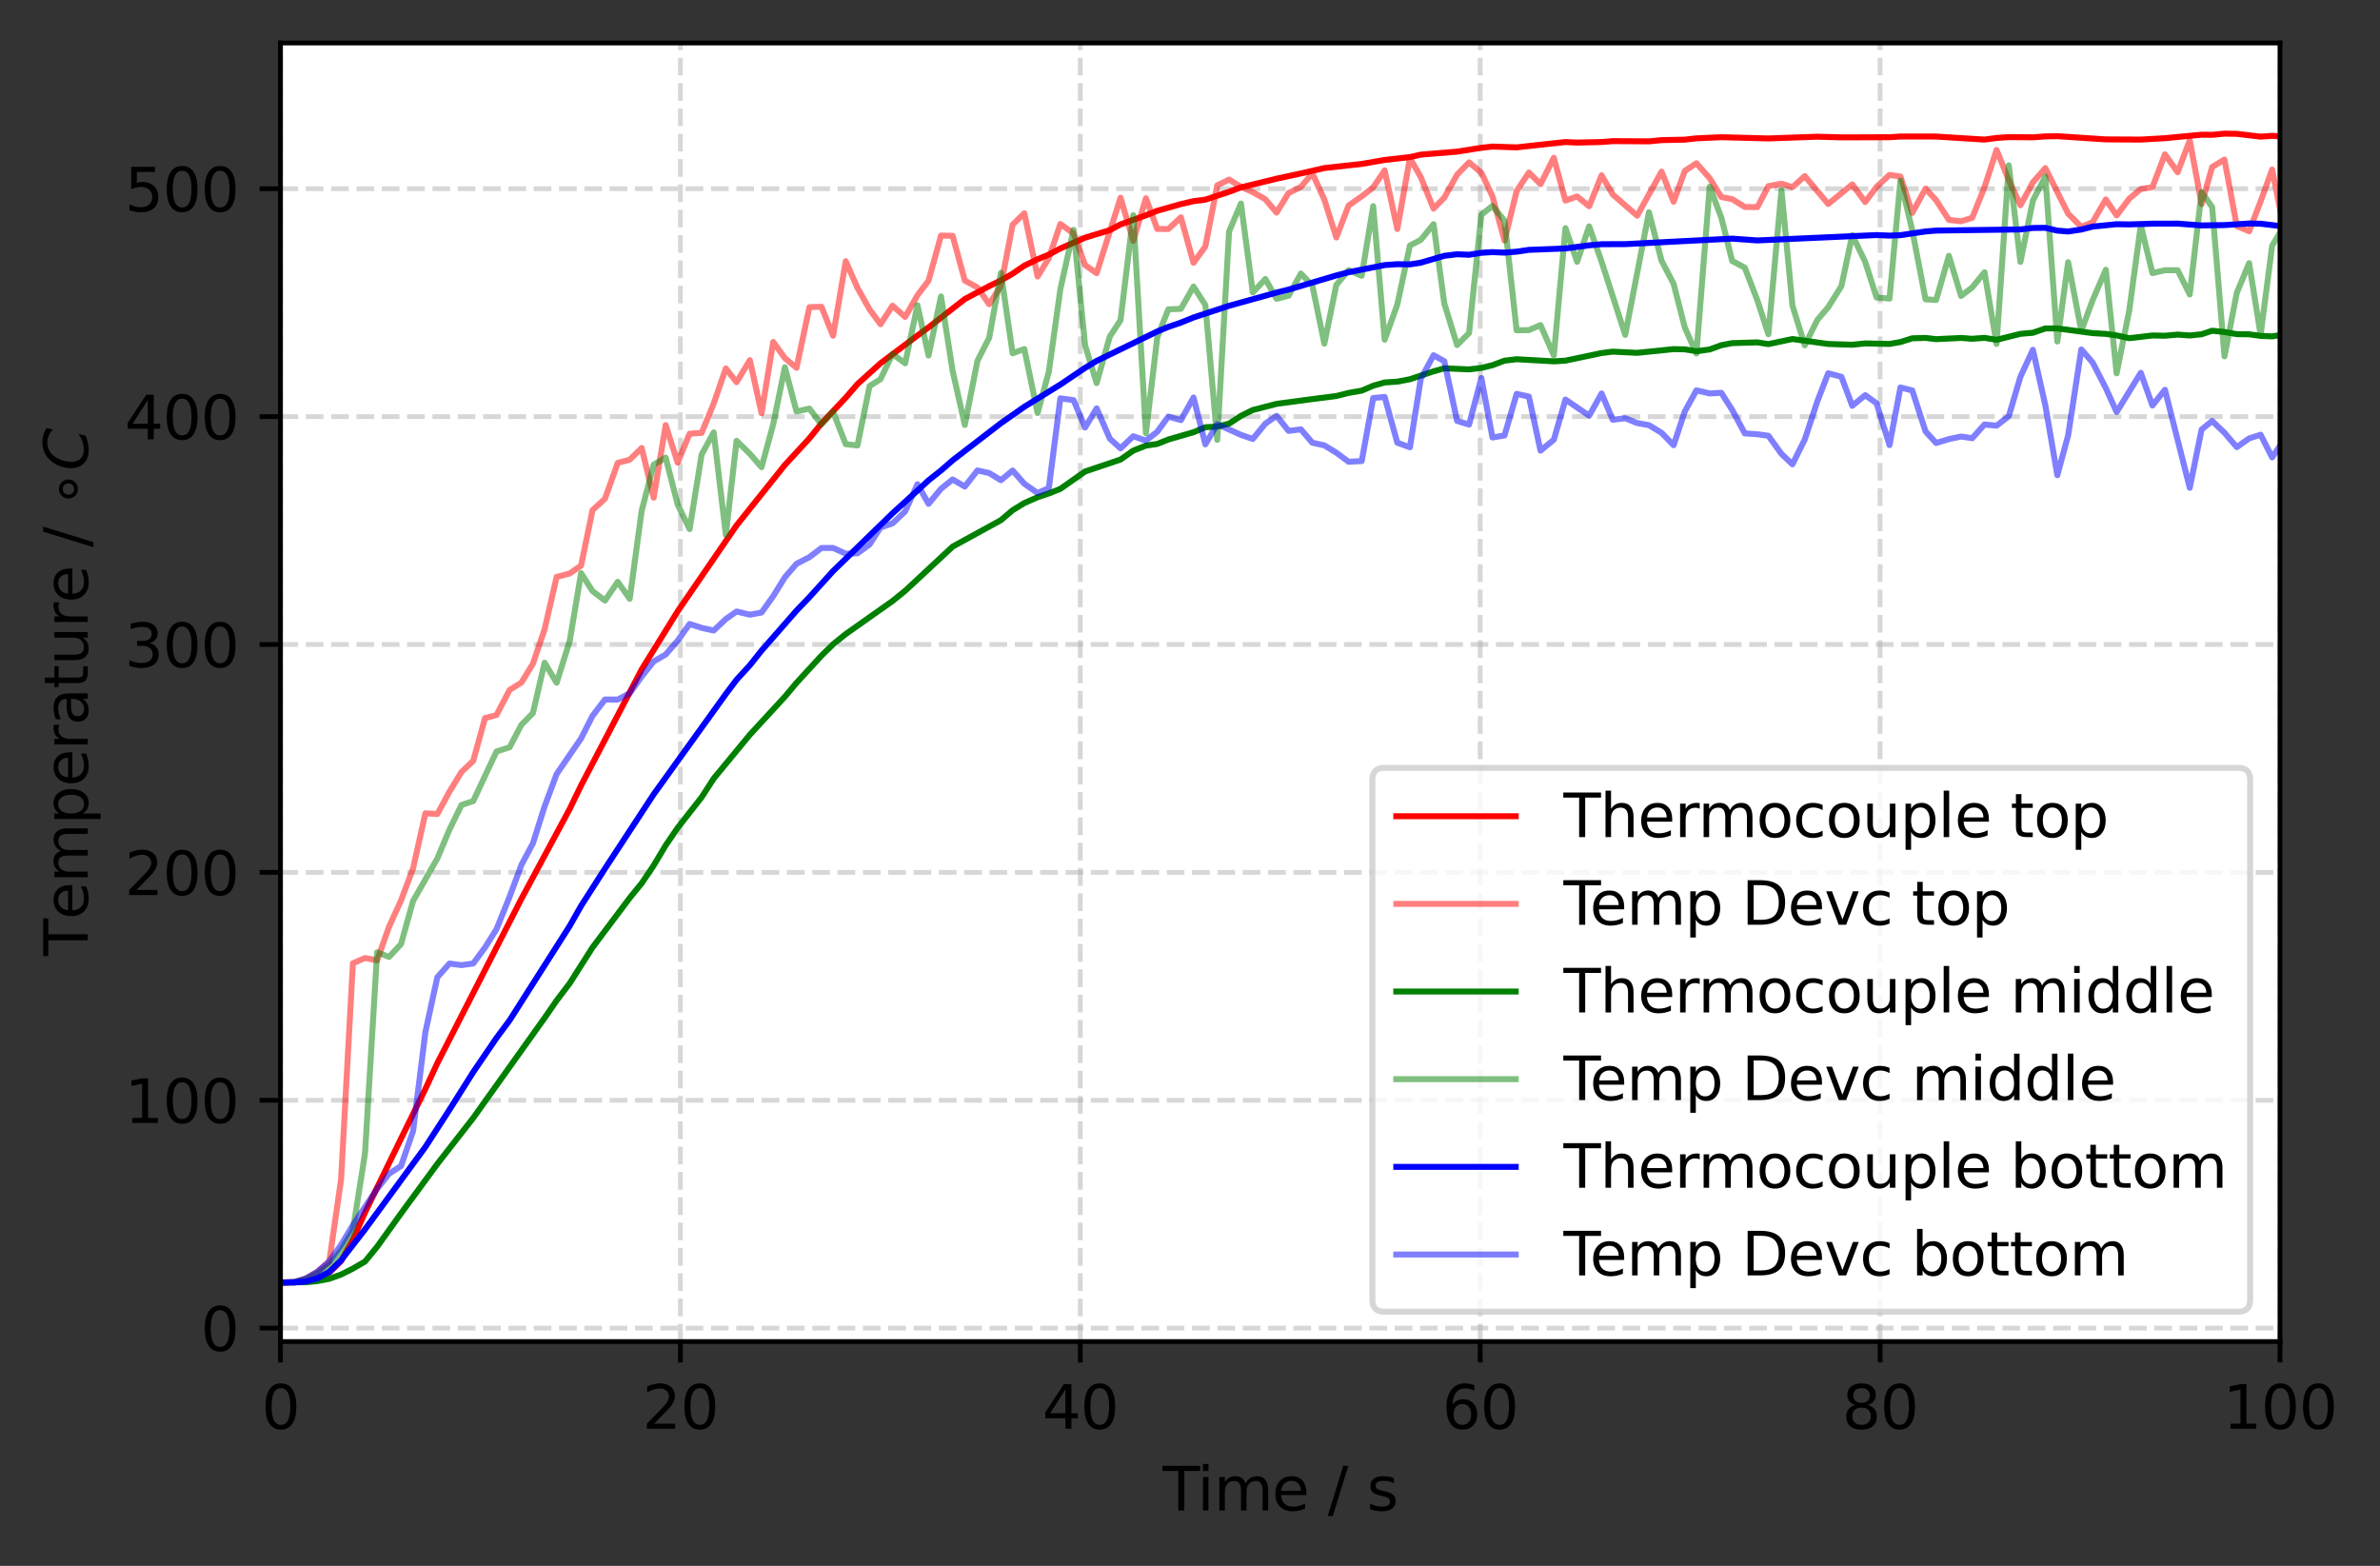 <?xml version="1.0" encoding="utf-8" standalone="no"?>
<!DOCTYPE svg PUBLIC "-//W3C//DTD SVG 1.1//EN"
  "http://www.w3.org/Graphics/SVG/1.1/DTD/svg11.dtd">
<svg height="262.196pt" version="1.1" viewBox="0 0 398.509 262.196" width="398.509pt" xmlns="http://www.w3.org/2000/svg" xmlns:xlink="http://www.w3.org/1999/xlink">
 <rect x="0" y="0" width="398.509" height="262.196" fill="#333333" stroke="none"/>
 <defs>
  <style type="text/css">*{stroke-linecap:butt;stroke-linejoin:round;}</style>
 </defs>
 <g id="figure_1">
  <g id="patch_1">
   <path d="M 0 262.196 
L 398.509 262.196 
L 398.509 0 
L 0 0 
z
" style="fill:none;"/>
  </g>
  <g id="axes_1">
   <g id="patch_2">
    <path d="M 46.966 224.64 
L 381.766 224.64 
L 381.766 7.2 
L 46.966 7.2 
z
" style="fill:#ffffff;"/>
   </g>
   <g id="matplotlib.axis_1">
    <g id="xtick_1">
     <g id="line2d_1">
      <path clip-path="url(#p76dc7e23e0)" d="M 46.966 224.64 
L 46.966 7.2 
" style="fill:none;stroke:#b0b0b0;stroke-dasharray:2.96,1.28;stroke-dashoffset:0;stroke-opacity:0.5;stroke-width:0.8;"/>
     </g>
     <g id="line2d_2">
      <defs>
       <path d="M 0 0 
L 0 3.5 
" id="m3cc61efaf0" style="stroke:#000000;stroke-width:0.8;"/>
      </defs>
      <g>
       <use style="stroke:#000000;stroke-width:0.8;" x="46.966" xlink:href="#m3cc61efaf0" y="224.64"/>
      </g>
     </g>
     <g id="text_1">
      <!-- 0 -->
      <g transform="translate(43.784 239.238)scale(0.1 -0.1)">
       <defs>
        <path d="M 2034 4250 
Q 1547 4250 1301 3770 
Q 1056 3291 1056 2328 
Q 1056 1369 1301 889 
Q 1547 409 2034 409 
Q 2525 409 2770 889 
Q 3016 1369 3016 2328 
Q 3016 3291 2770 3770 
Q 2525 4250 2034 4250 
z
M 2034 4750 
Q 2819 4750 3233 4129 
Q 3647 3509 3647 2328 
Q 3647 1150 3233 529 
Q 2819 -91 2034 -91 
Q 1250 -91 836 529 
Q 422 1150 422 2328 
Q 422 3509 836 4129 
Q 1250 4750 2034 4750 
z
" id="DejaVuSans-30" transform="scale(0.016)"/>
       </defs>
       <use xlink:href="#DejaVuSans-30"/>
      </g>
     </g>
    </g>
    <g id="xtick_2">
     <g id="line2d_3">
      <path clip-path="url(#p76dc7e23e0)" d="M 113.926 224.64 
L 113.926 7.2 
" style="fill:none;stroke:#b0b0b0;stroke-dasharray:2.96,1.28;stroke-dashoffset:0;stroke-opacity:0.5;stroke-width:0.8;"/>
     </g>
     <g id="line2d_4">
      <g>
       <use style="stroke:#000000;stroke-width:0.8;" x="113.926" xlink:href="#m3cc61efaf0" y="224.64"/>
      </g>
     </g>
     <g id="text_2">
      <!-- 20 -->
      <g transform="translate(107.563 239.238)scale(0.1 -0.1)">
       <defs>
        <path d="M 1228 531 
L 3431 531 
L 3431 0 
L 469 0 
L 469 531 
Q 828 903 1448 1529 
Q 2069 2156 2228 2338 
Q 2531 2678 2651 2914 
Q 2772 3150 2772 3378 
Q 2772 3750 2511 3984 
Q 2250 4219 1831 4219 
Q 1534 4219 1204 4116 
Q 875 4013 500 3803 
L 500 4441 
Q 881 4594 1212 4672 
Q 1544 4750 1819 4750 
Q 2544 4750 2975 4387 
Q 3406 4025 3406 3419 
Q 3406 3131 3298 2873 
Q 3191 2616 2906 2266 
Q 2828 2175 2409 1742 
Q 1991 1309 1228 531 
z
" id="DejaVuSans-32" transform="scale(0.016)"/>
       </defs>
       <use xlink:href="#DejaVuSans-32"/>
       <use x="63.623" xlink:href="#DejaVuSans-30"/>
      </g>
     </g>
    </g>
    <g id="xtick_3">
     <g id="line2d_5">
      <path clip-path="url(#p76dc7e23e0)" d="M 180.886 224.64 
L 180.886 7.2 
" style="fill:none;stroke:#b0b0b0;stroke-dasharray:2.96,1.28;stroke-dashoffset:0;stroke-opacity:0.5;stroke-width:0.8;"/>
     </g>
     <g id="line2d_6">
      <g>
       <use style="stroke:#000000;stroke-width:0.8;" x="180.886" xlink:href="#m3cc61efaf0" y="224.64"/>
      </g>
     </g>
     <g id="text_3">
      <!-- 40 -->
      <g transform="translate(174.523 239.238)scale(0.1 -0.1)">
       <defs>
        <path d="M 2419 4116 
L 825 1625 
L 2419 1625 
L 2419 4116 
z
M 2253 4666 
L 3047 4666 
L 3047 1625 
L 3713 1625 
L 3713 1100 
L 3047 1100 
L 3047 0 
L 2419 0 
L 2419 1100 
L 313 1100 
L 313 1709 
L 2253 4666 
z
" id="DejaVuSans-34" transform="scale(0.016)"/>
       </defs>
       <use xlink:href="#DejaVuSans-34"/>
       <use x="63.623" xlink:href="#DejaVuSans-30"/>
      </g>
     </g>
    </g>
    <g id="xtick_4">
     <g id="line2d_7">
      <path clip-path="url(#p76dc7e23e0)" d="M 247.846 224.64 
L 247.846 7.2 
" style="fill:none;stroke:#b0b0b0;stroke-dasharray:2.96,1.28;stroke-dashoffset:0;stroke-opacity:0.5;stroke-width:0.8;"/>
     </g>
     <g id="line2d_8">
      <g>
       <use style="stroke:#000000;stroke-width:0.8;" x="247.846" xlink:href="#m3cc61efaf0" y="224.64"/>
      </g>
     </g>
     <g id="text_4">
      <!-- 60 -->
      <g transform="translate(241.483 239.238)scale(0.1 -0.1)">
       <defs>
        <path d="M 2113 2584 
Q 1688 2584 1439 2293 
Q 1191 2003 1191 1497 
Q 1191 994 1439 701 
Q 1688 409 2113 409 
Q 2538 409 2786 701 
Q 3034 994 3034 1497 
Q 3034 2003 2786 2293 
Q 2538 2584 2113 2584 
z
M 3366 4563 
L 3366 3988 
Q 3128 4100 2886 4159 
Q 2644 4219 2406 4219 
Q 1781 4219 1451 3797 
Q 1122 3375 1075 2522 
Q 1259 2794 1537 2939 
Q 1816 3084 2150 3084 
Q 2853 3084 3261 2657 
Q 3669 2231 3669 1497 
Q 3669 778 3244 343 
Q 2819 -91 2113 -91 
Q 1303 -91 875 529 
Q 447 1150 447 2328 
Q 447 3434 972 4092 
Q 1497 4750 2381 4750 
Q 2619 4750 2861 4703 
Q 3103 4656 3366 4563 
z
" id="DejaVuSans-36" transform="scale(0.016)"/>
       </defs>
       <use xlink:href="#DejaVuSans-36"/>
       <use x="63.623" xlink:href="#DejaVuSans-30"/>
      </g>
     </g>
    </g>
    <g id="xtick_5">
     <g id="line2d_9">
      <path clip-path="url(#p76dc7e23e0)" d="M 314.806 224.64 
L 314.806 7.2 
" style="fill:none;stroke:#b0b0b0;stroke-dasharray:2.96,1.28;stroke-dashoffset:0;stroke-opacity:0.5;stroke-width:0.8;"/>
     </g>
     <g id="line2d_10">
      <g>
       <use style="stroke:#000000;stroke-width:0.8;" x="314.806" xlink:href="#m3cc61efaf0" y="224.64"/>
      </g>
     </g>
     <g id="text_5">
      <!-- 80 -->
      <g transform="translate(308.443 239.238)scale(0.1 -0.1)">
       <defs>
        <path d="M 2034 2216 
Q 1584 2216 1326 1975 
Q 1069 1734 1069 1313 
Q 1069 891 1326 650 
Q 1584 409 2034 409 
Q 2484 409 2743 651 
Q 3003 894 3003 1313 
Q 3003 1734 2745 1975 
Q 2488 2216 2034 2216 
z
M 1403 2484 
Q 997 2584 770 2862 
Q 544 3141 544 3541 
Q 544 4100 942 4425 
Q 1341 4750 2034 4750 
Q 2731 4750 3128 4425 
Q 3525 4100 3525 3541 
Q 3525 3141 3298 2862 
Q 3072 2584 2669 2484 
Q 3125 2378 3379 2068 
Q 3634 1759 3634 1313 
Q 3634 634 3220 271 
Q 2806 -91 2034 -91 
Q 1263 -91 848 271 
Q 434 634 434 1313 
Q 434 1759 690 2068 
Q 947 2378 1403 2484 
z
M 1172 3481 
Q 1172 3119 1398 2916 
Q 1625 2713 2034 2713 
Q 2441 2713 2670 2916 
Q 2900 3119 2900 3481 
Q 2900 3844 2670 4047 
Q 2441 4250 2034 4250 
Q 1625 4250 1398 4047 
Q 1172 3844 1172 3481 
z
" id="DejaVuSans-38" transform="scale(0.016)"/>
       </defs>
       <use xlink:href="#DejaVuSans-38"/>
       <use x="63.623" xlink:href="#DejaVuSans-30"/>
      </g>
     </g>
    </g>
    <g id="xtick_6">
     <g id="line2d_11">
      <path clip-path="url(#p76dc7e23e0)" d="M 381.766 224.64 
L 381.766 7.2 
" style="fill:none;stroke:#b0b0b0;stroke-dasharray:2.96,1.28;stroke-dashoffset:0;stroke-opacity:0.5;stroke-width:0.8;"/>
     </g>
     <g id="line2d_12">
      <g>
       <use style="stroke:#000000;stroke-width:0.8;" x="381.766" xlink:href="#m3cc61efaf0" y="224.64"/>
      </g>
     </g>
     <g id="text_6">
      <!-- 100 -->
      <g transform="translate(372.222 239.238)scale(0.1 -0.1)">
       <defs>
        <path d="M 794 531 
L 1825 531 
L 1825 4091 
L 703 3866 
L 703 4441 
L 1819 4666 
L 2450 4666 
L 2450 531 
L 3481 531 
L 3481 0 
L 794 0 
L 794 531 
z
" id="DejaVuSans-31" transform="scale(0.016)"/>
       </defs>
       <use xlink:href="#DejaVuSans-31"/>
       <use x="63.623" xlink:href="#DejaVuSans-30"/>
       <use x="127.246" xlink:href="#DejaVuSans-30"/>
      </g>
     </g>
    </g>
    <g id="text_7">
     <!-- Time / s -->
     <g transform="translate(194.665 252.917)scale(0.1 -0.1)">
      <defs>
       <path d="M -19 4666 
L 3928 4666 
L 3928 4134 
L 2272 4134 
L 2272 0 
L 1638 0 
L 1638 4134 
L -19 4134 
L -19 4666 
z
" id="DejaVuSans-54" transform="scale(0.016)"/>
       <path d="M 603 3500 
L 1178 3500 
L 1178 0 
L 603 0 
L 603 3500 
z
M 603 4863 
L 1178 4863 
L 1178 4134 
L 603 4134 
L 603 4863 
z
" id="DejaVuSans-69" transform="scale(0.016)"/>
       <path d="M 3328 2828 
Q 3544 3216 3844 3400 
Q 4144 3584 4550 3584 
Q 5097 3584 5394 3201 
Q 5691 2819 5691 2113 
L 5691 0 
L 5113 0 
L 5113 2094 
Q 5113 2597 4934 2840 
Q 4756 3084 4391 3084 
Q 3944 3084 3684 2787 
Q 3425 2491 3425 1978 
L 3425 0 
L 2847 0 
L 2847 2094 
Q 2847 2600 2669 2842 
Q 2491 3084 2119 3084 
Q 1678 3084 1418 2786 
Q 1159 2488 1159 1978 
L 1159 0 
L 581 0 
L 581 3500 
L 1159 3500 
L 1159 2956 
Q 1356 3278 1631 3431 
Q 1906 3584 2284 3584 
Q 2666 3584 2933 3390 
Q 3200 3197 3328 2828 
z
" id="DejaVuSans-6d" transform="scale(0.016)"/>
       <path d="M 3597 1894 
L 3597 1613 
L 953 1613 
Q 991 1019 1311 708 
Q 1631 397 2203 397 
Q 2534 397 2845 478 
Q 3156 559 3463 722 
L 3463 178 
Q 3153 47 2828 -22 
Q 2503 -91 2169 -91 
Q 1331 -91 842 396 
Q 353 884 353 1716 
Q 353 2575 817 3079 
Q 1281 3584 2069 3584 
Q 2775 3584 3186 3129 
Q 3597 2675 3597 1894 
z
M 3022 2063 
Q 3016 2534 2758 2815 
Q 2500 3097 2075 3097 
Q 1594 3097 1305 2825 
Q 1016 2553 972 2059 
L 3022 2063 
z
" id="DejaVuSans-65" transform="scale(0.016)"/>
       <path id="DejaVuSans-20" transform="scale(0.016)"/>
       <path d="M 1625 4666 
L 2156 4666 
L 531 -594 
L 0 -594 
L 1625 4666 
z
" id="DejaVuSans-2f" transform="scale(0.016)"/>
       <path d="M 2834 3397 
L 2834 2853 
Q 2591 2978 2328 3040 
Q 2066 3103 1784 3103 
Q 1356 3103 1142 2972 
Q 928 2841 928 2578 
Q 928 2378 1081 2264 
Q 1234 2150 1697 2047 
L 1894 2003 
Q 2506 1872 2764 1633 
Q 3022 1394 3022 966 
Q 3022 478 2636 193 
Q 2250 -91 1575 -91 
Q 1294 -91 989 -36 
Q 684 19 347 128 
L 347 722 
Q 666 556 975 473 
Q 1284 391 1588 391 
Q 1994 391 2212 530 
Q 2431 669 2431 922 
Q 2431 1156 2273 1281 
Q 2116 1406 1581 1522 
L 1381 1569 
Q 847 1681 609 1914 
Q 372 2147 372 2553 
Q 372 3047 722 3315 
Q 1072 3584 1716 3584 
Q 2034 3584 2315 3537 
Q 2597 3491 2834 3397 
z
" id="DejaVuSans-73" transform="scale(0.016)"/>
      </defs>
      <use xlink:href="#DejaVuSans-54"/>
      <use x="57.959" xlink:href="#DejaVuSans-69"/>
      <use x="85.742" xlink:href="#DejaVuSans-6d"/>
      <use x="183.154" xlink:href="#DejaVuSans-65"/>
      <use x="244.678" xlink:href="#DejaVuSans-20"/>
      <use x="276.465" xlink:href="#DejaVuSans-2f"/>
      <use x="310.156" xlink:href="#DejaVuSans-20"/>
      <use x="341.943" xlink:href="#DejaVuSans-73"/>
     </g>
    </g>
   </g>
   <g id="matplotlib.axis_2">
    <g id="ytick_1">
     <g id="line2d_13">
      <path clip-path="url(#p76dc7e23e0)" d="M 46.966 222.388 
L 381.766 222.388 
" style="fill:none;stroke:#b0b0b0;stroke-dasharray:2.96,1.28;stroke-dashoffset:0;stroke-opacity:0.5;stroke-width:0.8;"/>
     </g>
     <g id="line2d_14">
      <defs>
       <path d="M 0 0 
L -3.5 0 
" id="m0d434b46fa" style="stroke:#000000;stroke-width:0.8;"/>
      </defs>
      <g>
       <use style="stroke:#000000;stroke-width:0.8;" x="46.966" xlink:href="#m0d434b46fa" y="222.388"/>
      </g>
     </g>
     <g id="text_8">
      <!-- 0 -->
      <g transform="translate(33.603 226.187)scale(0.1 -0.1)">
       <use xlink:href="#DejaVuSans-30"/>
      </g>
     </g>
    </g>
    <g id="ytick_2">
     <g id="line2d_15">
      <path clip-path="url(#p76dc7e23e0)" d="M 46.966 184.23 
L 381.766 184.23 
" style="fill:none;stroke:#b0b0b0;stroke-dasharray:2.96,1.28;stroke-dashoffset:0;stroke-opacity:0.5;stroke-width:0.8;"/>
     </g>
     <g id="line2d_16">
      <g>
       <use style="stroke:#000000;stroke-width:0.8;" x="46.966" xlink:href="#m0d434b46fa" y="184.23"/>
      </g>
     </g>
     <g id="text_9">
      <!-- 100 -->
      <g transform="translate(20.878 188.029)scale(0.1 -0.1)">
       <use xlink:href="#DejaVuSans-31"/>
       <use x="63.623" xlink:href="#DejaVuSans-30"/>
       <use x="127.246" xlink:href="#DejaVuSans-30"/>
      </g>
     </g>
    </g>
    <g id="ytick_3">
     <g id="line2d_17">
      <path clip-path="url(#p76dc7e23e0)" d="M 46.966 146.072 
L 381.766 146.072 
" style="fill:none;stroke:#b0b0b0;stroke-dasharray:2.96,1.28;stroke-dashoffset:0;stroke-opacity:0.5;stroke-width:0.8;"/>
     </g>
     <g id="line2d_18">
      <g>
       <use style="stroke:#000000;stroke-width:0.8;" x="46.966" xlink:href="#m0d434b46fa" y="146.072"/>
      </g>
     </g>
     <g id="text_10">
      <!-- 200 -->
      <g transform="translate(20.878 149.872)scale(0.1 -0.1)">
       <use xlink:href="#DejaVuSans-32"/>
       <use x="63.623" xlink:href="#DejaVuSans-30"/>
       <use x="127.246" xlink:href="#DejaVuSans-30"/>
      </g>
     </g>
    </g>
    <g id="ytick_4">
     <g id="line2d_19">
      <path clip-path="url(#p76dc7e23e0)" d="M 46.966 107.914 
L 381.766 107.914 
" style="fill:none;stroke:#b0b0b0;stroke-dasharray:2.96,1.28;stroke-dashoffset:0;stroke-opacity:0.5;stroke-width:0.8;"/>
     </g>
     <g id="line2d_20">
      <g>
       <use style="stroke:#000000;stroke-width:0.8;" x="46.966" xlink:href="#m0d434b46fa" y="107.914"/>
      </g>
     </g>
     <g id="text_11">
      <!-- 300 -->
      <g transform="translate(20.878 111.714)scale(0.1 -0.1)">
       <defs>
        <path d="M 2597 2516 
Q 3050 2419 3304 2112 
Q 3559 1806 3559 1356 
Q 3559 666 3084 287 
Q 2609 -91 1734 -91 
Q 1441 -91 1130 -33 
Q 819 25 488 141 
L 488 750 
Q 750 597 1062 519 
Q 1375 441 1716 441 
Q 2309 441 2620 675 
Q 2931 909 2931 1356 
Q 2931 1769 2642 2001 
Q 2353 2234 1838 2234 
L 1294 2234 
L 1294 2753 
L 1863 2753 
Q 2328 2753 2575 2939 
Q 2822 3125 2822 3475 
Q 2822 3834 2567 4026 
Q 2313 4219 1838 4219 
Q 1578 4219 1281 4162 
Q 984 4106 628 3988 
L 628 4550 
Q 988 4650 1302 4700 
Q 1616 4750 1894 4750 
Q 2613 4750 3031 4423 
Q 3450 4097 3450 3541 
Q 3450 3153 3228 2886 
Q 3006 2619 2597 2516 
z
" id="DejaVuSans-33" transform="scale(0.016)"/>
       </defs>
       <use xlink:href="#DejaVuSans-33"/>
       <use x="63.623" xlink:href="#DejaVuSans-30"/>
       <use x="127.246" xlink:href="#DejaVuSans-30"/>
      </g>
     </g>
    </g>
    <g id="ytick_5">
     <g id="line2d_21">
      <path clip-path="url(#p76dc7e23e0)" d="M 46.966 69.757 
L 381.766 69.757 
" style="fill:none;stroke:#b0b0b0;stroke-dasharray:2.96,1.28;stroke-dashoffset:0;stroke-opacity:0.5;stroke-width:0.8;"/>
     </g>
     <g id="line2d_22">
      <g>
       <use style="stroke:#000000;stroke-width:0.8;" x="46.966" xlink:href="#m0d434b46fa" y="69.757"/>
      </g>
     </g>
     <g id="text_12">
      <!-- 400 -->
      <g transform="translate(20.878 73.556)scale(0.1 -0.1)">
       <use xlink:href="#DejaVuSans-34"/>
       <use x="63.623" xlink:href="#DejaVuSans-30"/>
       <use x="127.246" xlink:href="#DejaVuSans-30"/>
      </g>
     </g>
    </g>
    <g id="ytick_6">
     <g id="line2d_23">
      <path clip-path="url(#p76dc7e23e0)" d="M 46.966 31.599 
L 381.766 31.599 
" style="fill:none;stroke:#b0b0b0;stroke-dasharray:2.96,1.28;stroke-dashoffset:0;stroke-opacity:0.5;stroke-width:0.8;"/>
     </g>
     <g id="line2d_24">
      <g>
       <use style="stroke:#000000;stroke-width:0.8;" x="46.966" xlink:href="#m0d434b46fa" y="31.599"/>
      </g>
     </g>
     <g id="text_13">
      <!-- 500 -->
      <g transform="translate(20.878 35.398)scale(0.1 -0.1)">
       <defs>
        <path d="M 691 4666 
L 3169 4666 
L 3169 4134 
L 1269 4134 
L 1269 2991 
Q 1406 3038 1543 3061 
Q 1681 3084 1819 3084 
Q 2600 3084 3056 2656 
Q 3513 2228 3513 1497 
Q 3513 744 3044 326 
Q 2575 -91 1722 -91 
Q 1428 -91 1123 -41 
Q 819 9 494 109 
L 494 744 
Q 775 591 1075 516 
Q 1375 441 1709 441 
Q 2250 441 2565 725 
Q 2881 1009 2881 1497 
Q 2881 1984 2565 2268 
Q 2250 2553 1709 2553 
Q 1456 2553 1204 2497 
Q 953 2441 691 2322 
L 691 4666 
z
" id="DejaVuSans-35" transform="scale(0.016)"/>
       </defs>
       <use xlink:href="#DejaVuSans-35"/>
       <use x="63.623" xlink:href="#DejaVuSans-30"/>
       <use x="127.246" xlink:href="#DejaVuSans-30"/>
      </g>
     </g>
    </g>
    <g id="text_14">
     <!-- Temperature / $\circ C$ -->
     <g transform="translate(14.778 160.07)rotate(-90)scale(0.1 -0.1)">
      <defs>
       <path d="M 1159 525 
L 1159 -1331 
L 581 -1331 
L 581 3500 
L 1159 3500 
L 1159 2969 
Q 1341 3281 1617 3432 
Q 1894 3584 2278 3584 
Q 2916 3584 3314 3078 
Q 3713 2572 3713 1747 
Q 3713 922 3314 415 
Q 2916 -91 2278 -91 
Q 1894 -91 1617 61 
Q 1341 213 1159 525 
z
M 3116 1747 
Q 3116 2381 2855 2742 
Q 2594 3103 2138 3103 
Q 1681 3103 1420 2742 
Q 1159 2381 1159 1747 
Q 1159 1113 1420 752 
Q 1681 391 2138 391 
Q 2594 391 2855 752 
Q 3116 1113 3116 1747 
z
" id="DejaVuSans-70" transform="scale(0.016)"/>
       <path d="M 2631 2963 
Q 2534 3019 2420 3045 
Q 2306 3072 2169 3072 
Q 1681 3072 1420 2755 
Q 1159 2438 1159 1844 
L 1159 0 
L 581 0 
L 581 3500 
L 1159 3500 
L 1159 2956 
Q 1341 3275 1631 3429 
Q 1922 3584 2338 3584 
Q 2397 3584 2469 3576 
Q 2541 3569 2628 3553 
L 2631 2963 
z
" id="DejaVuSans-72" transform="scale(0.016)"/>
       <path d="M 2194 1759 
Q 1497 1759 1228 1600 
Q 959 1441 959 1056 
Q 959 750 1161 570 
Q 1363 391 1709 391 
Q 2188 391 2477 730 
Q 2766 1069 2766 1631 
L 2766 1759 
L 2194 1759 
z
M 3341 1997 
L 3341 0 
L 2766 0 
L 2766 531 
Q 2569 213 2275 61 
Q 1981 -91 1556 -91 
Q 1019 -91 701 211 
Q 384 513 384 1019 
Q 384 1609 779 1909 
Q 1175 2209 1959 2209 
L 2766 2209 
L 2766 2266 
Q 2766 2663 2505 2880 
Q 2244 3097 1772 3097 
Q 1472 3097 1187 3025 
Q 903 2953 641 2809 
L 641 3341 
Q 956 3463 1253 3523 
Q 1550 3584 1831 3584 
Q 2591 3584 2966 3190 
Q 3341 2797 3341 1997 
z
" id="DejaVuSans-61" transform="scale(0.016)"/>
       <path d="M 1172 4494 
L 1172 3500 
L 2356 3500 
L 2356 3053 
L 1172 3053 
L 1172 1153 
Q 1172 725 1289 603 
Q 1406 481 1766 481 
L 2356 481 
L 2356 0 
L 1766 0 
Q 1100 0 847 248 
Q 594 497 594 1153 
L 594 3053 
L 172 3053 
L 172 3500 
L 594 3500 
L 594 4494 
L 1172 4494 
z
" id="DejaVuSans-74" transform="scale(0.016)"/>
       <path d="M 544 1381 
L 544 3500 
L 1119 3500 
L 1119 1403 
Q 1119 906 1312 657 
Q 1506 409 1894 409 
Q 2359 409 2629 706 
Q 2900 1003 2900 1516 
L 2900 3500 
L 3475 3500 
L 3475 0 
L 2900 0 
L 2900 538 
Q 2691 219 2414 64 
Q 2138 -91 1772 -91 
Q 1169 -91 856 284 
Q 544 659 544 1381 
z
M 1991 3584 
L 1991 3584 
z
" id="DejaVuSans-75" transform="scale(0.016)"/>
       <path d="M 2000 2619 
Q 1750 2619 1578 2445 
Q 1406 2272 1406 2022 
Q 1406 1775 1578 1605 
Q 1750 1435 2000 1435 
Q 2250 1435 2422 1605 
Q 2594 1775 2594 2022 
Q 2594 2269 2420 2444 
Q 2247 2619 2000 2619 
z
M 2000 3022 
Q 2200 3022 2384 2945 
Q 2569 2869 2703 2725 
Q 2847 2585 2919 2406 
Q 2991 2228 2991 2022 
Q 2991 1610 2702 1324 
Q 2413 1038 1994 1038 
Q 1572 1038 1290 1319 
Q 1009 1600 1009 2022 
Q 1009 2441 1296 2731 
Q 1584 3022 2000 3022 
z
" id="DejaVuSans-2218" transform="scale(0.016)"/>
       <path d="M 4447 4306 
L 4319 3641 
Q 4019 3944 3683 4091 
Q 3347 4238 2956 4238 
Q 2422 4238 2017 3981 
Q 1613 3725 1319 3200 
Q 1131 2863 1032 2486 
Q 934 2109 934 1728 
Q 934 1091 1264 756 
Q 1594 422 2222 422 
Q 2656 422 3056 561 
Q 3456 700 3834 978 
L 3688 231 
Q 3316 72 2936 -9 
Q 2556 -91 2175 -91 
Q 1278 -91 773 396 
Q 269 884 269 1753 
Q 269 2309 461 2846 
Q 653 3384 1013 3828 
Q 1394 4300 1883 4525 
Q 2372 4750 3022 4750 
Q 3422 4750 3780 4639 
Q 4138 4528 4447 4306 
z
" id="DejaVuSans-Oblique-43" transform="scale(0.016)"/>
      </defs>
      <use transform="translate(0 0.781)" xlink:href="#DejaVuSans-54"/>
      <use transform="translate(61.084 0.781)" xlink:href="#DejaVuSans-65"/>
      <use transform="translate(122.607 0.781)" xlink:href="#DejaVuSans-6d"/>
      <use transform="translate(220.02 0.781)" xlink:href="#DejaVuSans-70"/>
      <use transform="translate(283.496 0.781)" xlink:href="#DejaVuSans-65"/>
      <use transform="translate(345.02 0.781)" xlink:href="#DejaVuSans-72"/>
      <use transform="translate(386.133 0.781)" xlink:href="#DejaVuSans-61"/>
      <use transform="translate(447.412 0.781)" xlink:href="#DejaVuSans-74"/>
      <use transform="translate(486.621 0.781)" xlink:href="#DejaVuSans-75"/>
      <use transform="translate(550 0.781)" xlink:href="#DejaVuSans-72"/>
      <use transform="translate(591.113 0.781)" xlink:href="#DejaVuSans-65"/>
      <use transform="translate(652.637 0.781)" xlink:href="#DejaVuSans-20"/>
      <use transform="translate(684.424 0.781)" xlink:href="#DejaVuSans-2f"/>
      <use transform="translate(718.115 0.781)" xlink:href="#DejaVuSans-20"/>
      <use transform="translate(749.902 0.781)" xlink:href="#DejaVuSans-2218"/>
      <use transform="translate(812.5 0.781)" xlink:href="#DejaVuSans-Oblique-43"/>
     </g>
    </g>
   </g>
   <g id="line2d_25">
    <path clip-path="url(#p76dc7e23e0)" d="M 46.966 214.756 
L 49.333 214.732 
L 51.227 214.58 
L 53.121 214.09 
L 55.125 213.106 
L 57.107 211.17 
L 59.088 207.578 
L 61.121 203.01 
L 67.147 190.658 
L 71.225 182.345 
L 73.227 178.024 
L 87.302 150.512 
L 95.4 135.44 
L 97.295 131.524 
L 107.447 112.083 
L 113.465 102.365 
L 123.333 87.97 
L 131.418 77.855 
L 135.532 73.396 
L 137.545 70.905 
L 141.609 66.591 
L 143.572 64.316 
L 147.432 60.825 
L 153.62 56.182 
L 155.475 54.822 
L 161.548 50.076 
L 165.628 47.907 
L 167.591 46.953 
L 169.555 45.83 
L 171.518 44.48 
L 173.732 43.412 
L 175.615 42.636 
L 177.547 41.601 
L 181.689 39.796 
L 185.83 38.532 
L 187.625 37.574 
L 191.876 36.051 
L 193.769 35.295 
L 197.73 34.174 
L 199.844 33.683 
L 201.829 33.429 
L 205.799 32.116 
L 207.784 31.376 
L 213.749 29.921 
L 217.822 29.04 
L 221.749 28.141 
L 228.007 27.449 
L 231.85 26.784 
L 236.078 26.303 
L 237.89 25.895 
L 243.975 25.392 
L 248.04 24.747 
L 249.894 24.541 
L 253.945 24.677 
L 260.173 23.991 
L 262.122 23.786 
L 264.072 23.876 
L 268.173 23.78 
L 270.034 23.633 
L 276.1 23.668 
L 278.209 23.465 
L 282.102 23.383 
L 284.048 23.166 
L 288.219 22.974 
L 296.101 23.182 
L 304.294 22.89 
L 308.329 23.002 
L 316.381 22.976 
L 318.209 22.857 
L 324.187 22.864 
L 332.286 23.372 
L 334.305 23.101 
L 336.352 22.958 
L 340.389 22.996 
L 342.474 22.839 
L 344.482 22.804 
L 348.497 23.07 
L 352.598 23.339 
L 358.457 23.371 
L 362.5 23.14 
L 368.638 22.553 
L 370.406 22.574 
L 372.469 22.38 
L 374.532 22.412 
L 378.521 22.882 
L 380.448 22.743 
L 382.453 22.869 
L 382.453 22.869 
" style="fill:none;stroke:#ff0000;stroke-linecap:square;"/>
   </g>
   <g id="line2d_26">
    <path clip-path="url(#p76dc7e23e0)" d="M 46.966 214.756 
L 49.333 214.656 
L 51.227 214.08 
L 53.121 212.965 
L 55.125 211.278 
L 57.107 197.513 
L 59.088 161.302 
L 61.121 160.411 
L 63.148 160.811 
L 65.14 155.176 
L 67.147 150.775 
L 69.169 145.4 
L 71.225 136.181 
L 73.227 136.312 
L 75.266 132.551 
L 77.266 129.27 
L 79.24 127.396 
L 81.214 120.242 
L 83.133 119.731 
L 85.327 115.533 
L 87.302 114.294 
L 89.23 111.151 
L 91.187 105.375 
L 93.204 96.602 
L 95.4 96.024 
L 97.295 94.705 
L 99.213 85.423 
L 101.298 83.503 
L 103.434 77.508 
L 105.441 76.971 
L 107.447 75.011 
L 109.453 83.333 
L 111.459 71.178 
L 113.465 77.458 
L 115.472 72.625 
L 117.478 72.487 
L 119.506 67.563 
L 121.533 61.694 
L 123.333 63.994 
L 125.563 60.313 
L 127.515 69.209 
L 129.467 57.255 
L 131.418 59.964 
L 133.37 61.591 
L 135.532 51.432 
L 137.545 51.367 
L 139.492 56.222 
L 141.609 43.739 
L 143.572 48.19 
L 145.603 51.807 
L 147.432 54.291 
L 149.443 51.187 
L 151.56 53.076 
L 153.62 49.437 
L 155.475 46.998 
L 157.561 39.446 
L 159.508 39.486 
L 161.548 46.979 
L 163.665 48.13 
L 165.628 50.945 
L 167.591 47.864 
L 169.555 37.618 
L 171.518 35.708 
L 173.732 46.303 
L 175.615 43.236 
L 177.547 37.507 
L 179.756 39.095 
L 181.689 44.382 
L 183.621 45.742 
L 187.625 33.108 
L 189.75 40.34 
L 191.876 33.194 
L 193.769 38.34 
L 195.631 38.352 
L 197.73 36.389 
L 199.844 44.005 
L 201.829 41.26 
L 203.814 31.037 
L 205.799 30.063 
L 207.784 31.275 
L 209.768 32.171 
L 211.874 33.366 
L 213.749 35.599 
L 215.759 32.325 
L 217.822 31.298 
L 219.746 29.026 
L 221.749 33.424 
L 223.752 39.769 
L 225.811 34.415 
L 228.007 32.881 
L 229.928 31.375 
L 231.85 28.529 
L 233.964 38.348 
L 236.078 26.46 
L 237.89 29.648 
L 240.036 34.936 
L 241.835 33.093 
L 243.975 29.253 
L 245.981 27.179 
L 248.04 28.931 
L 249.894 32.858 
L 251.919 40.285 
L 253.945 31.994 
L 255.995 28.889 
L 257.945 30.837 
L 260.173 26.418 
L 262.122 33.585 
L 264.072 32.897 
L 266.09 34.534 
L 268.173 29.353 
L 270.034 32.559 
L 274.129 36.12 
L 278.209 28.736 
L 280.231 33.783 
L 282.102 28.623 
L 284.048 27.333 
L 286.273 29.851 
L 288.219 32.994 
L 290.036 33.346 
L 292.146 34.655 
L 294.255 34.684 
L 296.101 31.168 
L 298.29 30.756 
L 300.127 31.348 
L 302.191 29.483 
L 306.114 34.158 
L 310.143 30.876 
L 312.314 33.836 
L 314.216 31.278 
L 316.381 29.285 
L 318.209 29.56 
L 320.194 35.648 
L 322.414 31.583 
L 324.187 33.529 
L 326.322 36.817 
L 328.362 37.056 
L 330.232 36.468 
L 332.286 31.357 
L 334.305 25.112 
L 336.352 30.154 
L 338.303 34.372 
L 340.389 30.538 
L 342.474 28.151 
L 346.289 35.775 
L 348.497 37.993 
L 350.39 37.207 
L 352.598 33.394 
L 354.41 36.072 
L 356.524 33.271 
L 358.457 31.645 
L 360.403 31.346 
L 362.5 25.844 
L 364.63 28.846 
L 366.655 23.488 
L 368.638 34.165 
L 370.406 27.966 
L 372.469 26.719 
L 374.532 37.854 
L 376.596 38.724 
L 378.521 33.723 
L 380.448 28.389 
L 382.453 38.442 
L 382.453 38.442 
" style="fill:none;stroke:#ff0000;stroke-linecap:square;stroke-opacity:0.5;"/>
   </g>
   <g id="line2d_27">
    <path clip-path="url(#p76dc7e23e0)" d="M 46.966 214.756 
L 51.227 214.696 
L 53.121 214.512 
L 55.125 214.131 
L 57.107 213.415 
L 59.088 212.42 
L 61.121 211.234 
L 63.148 208.752 
L 67.147 203.179 
L 73.227 194.892 
L 79.24 187.189 
L 91.187 170.45 
L 93.204 167.528 
L 95.4 164.636 
L 99.213 158.644 
L 105.441 150.352 
L 107.447 147.891 
L 109.453 144.917 
L 111.459 141.556 
L 113.465 138.618 
L 117.478 133.5 
L 119.506 130.358 
L 125.563 123.017 
L 131.418 116.663 
L 133.37 114.336 
L 137.545 109.786 
L 139.492 107.881 
L 141.609 106.169 
L 149.443 100.639 
L 151.56 98.929 
L 159.508 91.528 
L 167.591 87.098 
L 169.555 85.433 
L 171.518 84.228 
L 173.732 83.259 
L 175.615 82.628 
L 177.547 81.858 
L 181.689 78.947 
L 187.625 76.947 
L 189.75 75.456 
L 191.876 74.617 
L 193.769 74.336 
L 195.631 73.593 
L 199.844 72.369 
L 201.829 71.536 
L 203.814 71.434 
L 205.799 70.935 
L 207.784 69.636 
L 209.768 68.654 
L 213.749 67.625 
L 219.746 66.823 
L 223.752 66.311 
L 225.811 65.793 
L 228.007 65.407 
L 229.928 64.59 
L 231.85 64.039 
L 233.964 63.906 
L 236.078 63.5 
L 240.036 62.179 
L 241.835 61.67 
L 245.981 61.853 
L 248.04 61.607 
L 249.894 61.151 
L 251.919 60.393 
L 253.945 60.15 
L 260.173 60.507 
L 262.122 60.388 
L 268.173 59.116 
L 270.034 58.882 
L 274.129 59.082 
L 280.231 58.459 
L 282.102 58.497 
L 284.048 58.809 
L 286.273 58.514 
L 288.219 57.804 
L 290.036 57.454 
L 294.255 57.329 
L 296.101 57.619 
L 300.127 56.767 
L 306.114 57.596 
L 310.143 57.726 
L 312.314 57.502 
L 316.381 57.592 
L 318.209 57.27 
L 320.194 56.647 
L 322.414 56.583 
L 324.187 56.79 
L 328.362 56.588 
L 330.232 56.726 
L 332.286 56.575 
L 334.305 56.899 
L 338.303 55.9 
L 340.389 55.717 
L 342.474 54.997 
L 344.482 54.99 
L 350.39 55.781 
L 352.598 55.907 
L 354.41 56.165 
L 356.524 56.63 
L 360.403 56.174 
L 362.5 56.216 
L 364.63 56.027 
L 366.655 56.175 
L 368.638 55.971 
L 370.406 55.379 
L 372.469 55.592 
L 374.532 55.954 
L 376.596 55.977 
L 378.521 56.249 
L 380.448 56.325 
L 382.453 56.002 
L 382.453 56.002 
" style="fill:none;stroke:#008000;stroke-linecap:square;"/>
   </g>
   <g id="line2d_28">
    <path clip-path="url(#p76dc7e23e0)" d="M 46.966 214.756 
L 49.333 214.664 
L 51.227 214.138 
L 53.121 213.219 
L 55.125 211.858 
L 57.107 209.358 
L 59.088 206.018 
L 61.121 193.11 
L 63.148 159.462 
L 65.14 160.235 
L 67.147 158.083 
L 69.169 150.857 
L 73.227 143.747 
L 75.266 138.897 
L 77.266 134.799 
L 79.24 134.132 
L 83.133 125.832 
L 85.327 125.135 
L 87.302 121.364 
L 89.23 119.405 
L 91.187 110.976 
L 93.204 114.32 
L 95.4 107.3 
L 97.295 95.972 
L 99.213 98.981 
L 101.298 100.559 
L 103.434 97.423 
L 105.441 100.269 
L 107.447 85.509 
L 109.453 77.804 
L 111.459 76.618 
L 113.465 84.468 
L 115.472 88.592 
L 117.478 76.112 
L 119.506 72.398 
L 121.533 89.562 
L 123.333 73.802 
L 125.563 75.994 
L 127.515 78.229 
L 129.467 71.044 
L 131.418 61.503 
L 133.37 68.9 
L 135.532 68.417 
L 137.545 71.087 
L 139.492 68.952 
L 141.609 74.38 
L 143.572 74.593 
L 145.603 64.645 
L 147.432 63.489 
L 149.443 59.274 
L 151.56 60.828 
L 153.62 51.118 
L 155.475 59.532 
L 157.561 49.634 
L 159.508 62.109 
L 161.548 71.155 
L 163.665 60.411 
L 165.628 56.569 
L 167.591 45.691 
L 169.555 59.153 
L 171.518 58.445 
L 173.732 69.16 
L 175.615 62.27 
L 177.547 48.422 
L 179.756 38.48 
L 181.689 57.816 
L 183.621 64.15 
L 185.83 56.35 
L 187.625 53.618 
L 189.75 36.031 
L 191.876 72.544 
L 193.769 56.502 
L 195.631 51.795 
L 197.73 51.717 
L 199.844 47.989 
L 201.829 51.076 
L 203.814 73.654 
L 205.799 38.763 
L 207.784 34.081 
L 209.768 48.972 
L 211.874 46.717 
L 213.749 50.03 
L 215.759 49.523 
L 217.822 45.802 
L 219.746 47.828 
L 221.749 57.547 
L 223.752 47.713 
L 225.811 45.231 
L 228.007 46.188 
L 229.928 34.52 
L 231.85 56.887 
L 233.964 51 
L 236.078 41.114 
L 237.89 40.176 
L 240.036 37.536 
L 241.835 50.81 
L 243.975 57.773 
L 245.981 55.763 
L 248.04 35.97 
L 249.894 34.477 
L 251.919 36.958 
L 253.945 55.307 
L 255.995 55.276 
L 257.945 54.434 
L 260.173 59.517 
L 262.122 38.201 
L 264.072 43.834 
L 266.09 37.904 
L 268.173 43.82 
L 272.128 56.076 
L 276.1 35.538 
L 278.209 43.649 
L 280.231 47.53 
L 282.102 54.826 
L 284.048 59.191 
L 286.273 31.269 
L 288.219 36.433 
L 290.036 43.694 
L 292.146 44.809 
L 294.255 50.291 
L 296.101 55.961 
L 298.29 31.846 
L 300.127 51.161 
L 302.191 57.823 
L 304.294 53.572 
L 306.114 51.441 
L 308.329 47.901 
L 310.143 39.36 
L 312.314 43.862 
L 314.216 49.811 
L 316.381 50.001 
L 318.209 30.249 
L 320.194 38.579 
L 322.414 50.118 
L 324.187 50.229 
L 326.322 42.831 
L 328.362 49.563 
L 330.232 48.124 
L 332.286 45.588 
L 334.305 57.588 
L 336.352 27.683 
L 338.303 43.858 
L 340.389 33.57 
L 342.474 29.574 
L 344.482 57.185 
L 346.289 43.904 
L 348.497 55.4 
L 350.39 50.271 
L 352.598 45.167 
L 354.41 62.519 
L 356.524 51.967 
L 358.457 37.709 
L 360.403 45.734 
L 362.5 45.249 
L 364.63 45.25 
L 366.655 49.306 
L 368.638 32.163 
L 370.406 34.669 
L 372.469 59.665 
L 374.532 49.036 
L 376.596 44.064 
L 378.521 56.05 
L 380.448 41.149 
L 382.453 37.795 
L 382.453 37.795 
" style="fill:none;stroke:#008000;stroke-linecap:square;stroke-opacity:0.5;"/>
   </g>
   <g id="line2d_29">
    <path clip-path="url(#p76dc7e23e0)" d="M 46.966 214.756 
L 49.333 214.732 
L 51.227 214.58 
L 53.121 214.057 
L 55.125 212.978 
L 57.107 211.028 
L 61.121 205.844 
L 71.225 192.052 
L 75.266 185.804 
L 79.24 179.513 
L 83.133 173.801 
L 85.327 170.849 
L 95.4 155.034 
L 97.295 151.688 
L 101.298 145.444 
L 109.453 133 
L 121.533 116.211 
L 123.333 113.816 
L 125.563 111.382 
L 127.515 108.935 
L 133.37 102.242 
L 135.532 99.99 
L 139.492 95.622 
L 149.443 85.95 
L 153.62 82.14 
L 155.475 80.426 
L 157.561 78.779 
L 159.508 77.08 
L 167.591 70.859 
L 171.518 68.114 
L 177.547 64.386 
L 181.689 61.596 
L 183.621 60.429 
L 193.769 55.505 
L 195.631 54.734 
L 197.73 54.017 
L 199.844 53.16 
L 205.799 51.201 
L 213.749 48.989 
L 215.759 48.491 
L 223.752 46.122 
L 225.811 45.581 
L 231.85 44.385 
L 233.964 44.239 
L 236.078 44.269 
L 237.89 43.984 
L 241.835 42.833 
L 243.975 42.572 
L 245.981 42.657 
L 248.04 42.328 
L 249.894 42.216 
L 251.919 42.303 
L 253.945 42.142 
L 255.995 41.838 
L 262.122 41.6 
L 266.09 41.078 
L 268.173 40.892 
L 272.128 40.878 
L 290.036 39.957 
L 294.255 40.26 
L 298.29 40.076 
L 314.216 39.361 
L 316.381 39.451 
L 318.209 39.379 
L 322.414 38.756 
L 324.187 38.61 
L 338.303 38.418 
L 340.389 38.172 
L 342.474 38.147 
L 344.482 38.616 
L 346.289 38.763 
L 348.497 38.432 
L 350.39 37.942 
L 354.41 37.543 
L 356.524 37.576 
L 360.403 37.455 
L 364.63 37.443 
L 368.638 37.748 
L 372.469 37.687 
L 376.596 37.421 
L 378.521 37.461 
L 382.453 37.93 
L 382.453 37.93 
" style="fill:none;stroke:#0000ff;stroke-linecap:square;"/>
   </g>
   <g id="line2d_30">
    <path clip-path="url(#p76dc7e23e0)" d="M 46.966 214.756 
L 49.333 214.656 
L 51.227 214.081 
L 53.121 212.962 
L 55.125 211.214 
L 57.107 208.441 
L 59.088 205.137 
L 63.148 199.063 
L 65.14 196.536 
L 67.147 195.245 
L 69.169 189.38 
L 71.225 172.84 
L 73.227 163.636 
L 75.266 161.338 
L 77.266 161.607 
L 79.24 161.331 
L 81.214 158.644 
L 83.133 155.593 
L 85.327 150.156 
L 87.302 144.837 
L 89.23 141.22 
L 91.187 135.036 
L 93.204 129.611 
L 97.295 123.642 
L 99.213 119.861 
L 101.298 117.131 
L 103.434 117.137 
L 105.441 116.087 
L 107.447 113.274 
L 109.453 110.754 
L 111.459 109.592 
L 113.465 107.277 
L 115.472 104.479 
L 117.478 105.132 
L 119.506 105.575 
L 121.533 103.657 
L 123.333 102.392 
L 125.563 102.93 
L 127.515 102.562 
L 129.467 99.826 
L 131.418 96.671 
L 133.37 94.405 
L 135.532 93.292 
L 137.545 91.754 
L 139.492 91.751 
L 141.609 92.711 
L 143.572 92.654 
L 145.603 91.177 
L 147.432 88.334 
L 149.443 87.636 
L 151.56 85.632 
L 153.62 81.078 
L 155.475 84.363 
L 157.561 81.842 
L 159.508 80.28 
L 161.548 81.47 
L 163.665 78.773 
L 165.628 79.213 
L 167.591 80.411 
L 169.555 78.787 
L 171.518 81.006 
L 173.732 82.559 
L 175.615 81.72 
L 177.547 66.697 
L 179.756 66.999 
L 181.689 71.583 
L 183.621 68.379 
L 185.83 73.455 
L 187.625 75.077 
L 189.75 73.047 
L 191.876 73.781 
L 193.769 72.292 
L 195.631 69.756 
L 197.73 70.343 
L 199.844 66.564 
L 201.829 74.406 
L 203.814 71.031 
L 207.784 72.816 
L 209.768 73.502 
L 211.874 70.933 
L 213.749 69.631 
L 215.759 72.149 
L 217.822 71.895 
L 219.746 74.138 
L 221.749 74.575 
L 223.752 75.796 
L 225.811 77.321 
L 228.007 77.206 
L 229.928 66.644 
L 231.85 66.469 
L 233.964 74.126 
L 236.078 74.897 
L 237.89 63.475 
L 240.036 59.481 
L 241.835 60.479 
L 243.975 70.476 
L 245.981 71.097 
L 248.04 63.291 
L 249.894 73.256 
L 251.919 72.917 
L 253.945 65.953 
L 255.995 66.406 
L 257.945 75.458 
L 260.173 73.633 
L 262.122 66.902 
L 266.09 69.606 
L 268.173 65.886 
L 270.034 70.287 
L 272.128 70.031 
L 274.129 70.839 
L 276.1 71.191 
L 278.209 72.468 
L 280.231 74.55 
L 282.102 68.901 
L 284.048 65.361 
L 286.273 65.876 
L 288.219 65.776 
L 290.036 68.627 
L 292.146 72.568 
L 294.255 72.711 
L 296.101 72.967 
L 298.29 76.003 
L 300.127 77.746 
L 302.191 73.59 
L 304.294 67.207 
L 306.114 62.501 
L 308.329 63.093 
L 310.143 67.953 
L 312.314 66.165 
L 314.216 67.534 
L 316.381 74.532 
L 318.209 64.877 
L 320.194 65.381 
L 322.414 72.233 
L 324.187 74.176 
L 326.322 73.527 
L 328.362 73.094 
L 330.232 73.38 
L 332.286 71.076 
L 334.305 71.279 
L 336.352 69.689 
L 338.303 63.08 
L 340.389 58.572 
L 342.474 67.881 
L 344.482 79.57 
L 346.289 72.899 
L 348.497 58.509 
L 350.39 60.694 
L 352.598 64.986 
L 354.41 68.991 
L 358.457 62.428 
L 360.403 67.9 
L 362.5 65.263 
L 366.655 81.686 
L 368.638 71.923 
L 370.406 70.489 
L 372.469 72.465 
L 374.532 74.87 
L 376.596 73.41 
L 378.521 72.794 
L 380.448 76.587 
L 382.453 73.627 
L 382.453 73.627 
" style="fill:none;stroke:#0000ff;stroke-linecap:square;stroke-opacity:0.5;"/>
   </g>
   <g id="patch_3">
    <path d="M 46.966 224.64 
L 46.966 7.2 
" style="fill:none;stroke:#000000;stroke-linecap:square;stroke-linejoin:miter;stroke-width:0.8;"/>
   </g>
   <g id="patch_4">
    <path d="M 381.766 224.64 
L 381.766 7.2 
" style="fill:none;stroke:#000000;stroke-linecap:square;stroke-linejoin:miter;stroke-width:0.8;"/>
   </g>
   <g id="patch_5">
    <path d="M 46.966 224.64 
L 381.766 224.64 
" style="fill:none;stroke:#000000;stroke-linecap:square;stroke-linejoin:miter;stroke-width:0.8;"/>
   </g>
   <g id="patch_6">
    <path d="M 46.966 7.2 
L 381.766 7.2 
" style="fill:none;stroke:#000000;stroke-linecap:square;stroke-linejoin:miter;stroke-width:0.8;"/>
   </g>
   <g id="legend_1">
    <g id="patch_7">
     <path d="M 231.792 219.64 
L 374.766 219.64 
Q 376.766 219.64 376.766 217.64 
L 376.766 130.571 
Q 376.766 128.571 374.766 128.571 
L 231.792 128.571 
Q 229.792 128.571 229.792 130.571 
L 229.792 217.64 
Q 229.792 219.64 231.792 219.64 
z
" style="fill:#ffffff;opacity:0.8;stroke:#cccccc;stroke-linejoin:miter;"/>
    </g>
    <g id="line2d_31">
     <path d="M 233.792 136.67 
L 253.792 136.67 
" style="fill:none;stroke:#ff0000;stroke-linecap:square;"/>
    </g>
    <g id="line2d_32"/>
    <g id="text_15">
     <!-- Thermocouple top -->
     <g transform="translate(261.792 140.17)scale(0.1 -0.1)">
      <defs>
       <path d="M 3513 2113 
L 3513 0 
L 2938 0 
L 2938 2094 
Q 2938 2591 2744 2837 
Q 2550 3084 2163 3084 
Q 1697 3084 1428 2787 
Q 1159 2491 1159 1978 
L 1159 0 
L 581 0 
L 581 4863 
L 1159 4863 
L 1159 2956 
Q 1366 3272 1645 3428 
Q 1925 3584 2291 3584 
Q 2894 3584 3203 3211 
Q 3513 2838 3513 2113 
z
" id="DejaVuSans-68" transform="scale(0.016)"/>
       <path d="M 1959 3097 
Q 1497 3097 1228 2736 
Q 959 2375 959 1747 
Q 959 1119 1226 758 
Q 1494 397 1959 397 
Q 2419 397 2687 759 
Q 2956 1122 2956 1747 
Q 2956 2369 2687 2733 
Q 2419 3097 1959 3097 
z
M 1959 3584 
Q 2709 3584 3137 3096 
Q 3566 2609 3566 1747 
Q 3566 888 3137 398 
Q 2709 -91 1959 -91 
Q 1206 -91 779 398 
Q 353 888 353 1747 
Q 353 2609 779 3096 
Q 1206 3584 1959 3584 
z
" id="DejaVuSans-6f" transform="scale(0.016)"/>
       <path d="M 3122 3366 
L 3122 2828 
Q 2878 2963 2633 3030 
Q 2388 3097 2138 3097 
Q 1578 3097 1268 2742 
Q 959 2388 959 1747 
Q 959 1106 1268 751 
Q 1578 397 2138 397 
Q 2388 397 2633 464 
Q 2878 531 3122 666 
L 3122 134 
Q 2881 22 2623 -34 
Q 2366 -91 2075 -91 
Q 1284 -91 818 406 
Q 353 903 353 1747 
Q 353 2603 823 3093 
Q 1294 3584 2113 3584 
Q 2378 3584 2631 3529 
Q 2884 3475 3122 3366 
z
" id="DejaVuSans-63" transform="scale(0.016)"/>
       <path d="M 603 4863 
L 1178 4863 
L 1178 0 
L 603 0 
L 603 4863 
z
" id="DejaVuSans-6c" transform="scale(0.016)"/>
      </defs>
      <use xlink:href="#DejaVuSans-54"/>
      <use x="61.084" xlink:href="#DejaVuSans-68"/>
      <use x="124.463" xlink:href="#DejaVuSans-65"/>
      <use x="185.986" xlink:href="#DejaVuSans-72"/>
      <use x="225.35" xlink:href="#DejaVuSans-6d"/>
      <use x="322.762" xlink:href="#DejaVuSans-6f"/>
      <use x="383.943" xlink:href="#DejaVuSans-63"/>
      <use x="438.924" xlink:href="#DejaVuSans-6f"/>
      <use x="500.105" xlink:href="#DejaVuSans-75"/>
      <use x="563.484" xlink:href="#DejaVuSans-70"/>
      <use x="626.961" xlink:href="#DejaVuSans-6c"/>
      <use x="654.744" xlink:href="#DejaVuSans-65"/>
      <use x="716.268" xlink:href="#DejaVuSans-20"/>
      <use x="748.055" xlink:href="#DejaVuSans-74"/>
      <use x="787.264" xlink:href="#DejaVuSans-6f"/>
      <use x="848.445" xlink:href="#DejaVuSans-70"/>
     </g>
    </g>
    <g id="line2d_33">
     <path d="M 233.792 151.348 
L 253.792 151.348 
" style="fill:none;stroke:#ff0000;stroke-linecap:square;stroke-opacity:0.5;"/>
    </g>
    <g id="line2d_34"/>
    <g id="text_16">
     <!-- Temp Devc top -->
     <g transform="translate(261.792 154.848)scale(0.1 -0.1)">
      <defs>
       <path d="M 1259 4147 
L 1259 519 
L 2022 519 
Q 2988 519 3436 956 
Q 3884 1394 3884 2338 
Q 3884 3275 3436 3711 
Q 2988 4147 2022 4147 
L 1259 4147 
z
M 628 4666 
L 1925 4666 
Q 3281 4666 3915 4102 
Q 4550 3538 4550 2338 
Q 4550 1131 3912 565 
Q 3275 0 1925 0 
L 628 0 
L 628 4666 
z
" id="DejaVuSans-44" transform="scale(0.016)"/>
       <path d="M 191 3500 
L 800 3500 
L 1894 563 
L 2988 3500 
L 3597 3500 
L 2284 0 
L 1503 0 
L 191 3500 
z
" id="DejaVuSans-76" transform="scale(0.016)"/>
      </defs>
      <use xlink:href="#DejaVuSans-54"/>
      <use x="44.084" xlink:href="#DejaVuSans-65"/>
      <use x="105.607" xlink:href="#DejaVuSans-6d"/>
      <use x="203.02" xlink:href="#DejaVuSans-70"/>
      <use x="266.496" xlink:href="#DejaVuSans-20"/>
      <use x="298.283" xlink:href="#DejaVuSans-44"/>
      <use x="375.285" xlink:href="#DejaVuSans-65"/>
      <use x="436.809" xlink:href="#DejaVuSans-76"/>
      <use x="495.988" xlink:href="#DejaVuSans-63"/>
      <use x="550.969" xlink:href="#DejaVuSans-20"/>
      <use x="582.756" xlink:href="#DejaVuSans-74"/>
      <use x="621.965" xlink:href="#DejaVuSans-6f"/>
      <use x="683.146" xlink:href="#DejaVuSans-70"/>
     </g>
    </g>
    <g id="line2d_35">
     <path d="M 233.792 166.026 
L 253.792 166.026 
" style="fill:none;stroke:#008000;stroke-linecap:square;"/>
    </g>
    <g id="line2d_36"/>
    <g id="text_17">
     <!-- Thermocouple middle -->
     <g transform="translate(261.792 169.526)scale(0.1 -0.1)">
      <defs>
       <path d="M 2906 2969 
L 2906 4863 
L 3481 4863 
L 3481 0 
L 2906 0 
L 2906 525 
Q 2725 213 2448 61 
Q 2172 -91 1784 -91 
Q 1150 -91 751 415 
Q 353 922 353 1747 
Q 353 2572 751 3078 
Q 1150 3584 1784 3584 
Q 2172 3584 2448 3432 
Q 2725 3281 2906 2969 
z
M 947 1747 
Q 947 1113 1208 752 
Q 1469 391 1925 391 
Q 2381 391 2643 752 
Q 2906 1113 2906 1747 
Q 2906 2381 2643 2742 
Q 2381 3103 1925 3103 
Q 1469 3103 1208 2742 
Q 947 2381 947 1747 
z
" id="DejaVuSans-64" transform="scale(0.016)"/>
      </defs>
      <use xlink:href="#DejaVuSans-54"/>
      <use x="61.084" xlink:href="#DejaVuSans-68"/>
      <use x="124.463" xlink:href="#DejaVuSans-65"/>
      <use x="185.986" xlink:href="#DejaVuSans-72"/>
      <use x="225.35" xlink:href="#DejaVuSans-6d"/>
      <use x="322.762" xlink:href="#DejaVuSans-6f"/>
      <use x="383.943" xlink:href="#DejaVuSans-63"/>
      <use x="438.924" xlink:href="#DejaVuSans-6f"/>
      <use x="500.105" xlink:href="#DejaVuSans-75"/>
      <use x="563.484" xlink:href="#DejaVuSans-70"/>
      <use x="626.961" xlink:href="#DejaVuSans-6c"/>
      <use x="654.744" xlink:href="#DejaVuSans-65"/>
      <use x="716.268" xlink:href="#DejaVuSans-20"/>
      <use x="748.055" xlink:href="#DejaVuSans-6d"/>
      <use x="845.467" xlink:href="#DejaVuSans-69"/>
      <use x="873.25" xlink:href="#DejaVuSans-64"/>
      <use x="936.727" xlink:href="#DejaVuSans-64"/>
      <use x="1000.203" xlink:href="#DejaVuSans-6c"/>
      <use x="1027.986" xlink:href="#DejaVuSans-65"/>
     </g>
    </g>
    <g id="line2d_37">
     <path d="M 233.792 180.704 
L 253.792 180.704 
" style="fill:none;stroke:#008000;stroke-linecap:square;stroke-opacity:0.5;"/>
    </g>
    <g id="line2d_38"/>
    <g id="text_18">
     <!-- Temp Devc middle -->
     <g transform="translate(261.792 184.204)scale(0.1 -0.1)">
      <use xlink:href="#DejaVuSans-54"/>
      <use x="44.084" xlink:href="#DejaVuSans-65"/>
      <use x="105.607" xlink:href="#DejaVuSans-6d"/>
      <use x="203.02" xlink:href="#DejaVuSans-70"/>
      <use x="266.496" xlink:href="#DejaVuSans-20"/>
      <use x="298.283" xlink:href="#DejaVuSans-44"/>
      <use x="375.285" xlink:href="#DejaVuSans-65"/>
      <use x="436.809" xlink:href="#DejaVuSans-76"/>
      <use x="495.988" xlink:href="#DejaVuSans-63"/>
      <use x="550.969" xlink:href="#DejaVuSans-20"/>
      <use x="582.756" xlink:href="#DejaVuSans-6d"/>
      <use x="680.168" xlink:href="#DejaVuSans-69"/>
      <use x="707.951" xlink:href="#DejaVuSans-64"/>
      <use x="771.428" xlink:href="#DejaVuSans-64"/>
      <use x="834.904" xlink:href="#DejaVuSans-6c"/>
      <use x="862.688" xlink:href="#DejaVuSans-65"/>
     </g>
    </g>
    <g id="line2d_39">
     <path d="M 233.792 195.382 
L 253.792 195.382 
" style="fill:none;stroke:#0000ff;stroke-linecap:square;"/>
    </g>
    <g id="line2d_40"/>
    <g id="text_19">
     <!-- Thermocouple bottom -->
     <g transform="translate(261.792 198.882)scale(0.1 -0.1)">
      <defs>
       <path d="M 3116 1747 
Q 3116 2381 2855 2742 
Q 2594 3103 2138 3103 
Q 1681 3103 1420 2742 
Q 1159 2381 1159 1747 
Q 1159 1113 1420 752 
Q 1681 391 2138 391 
Q 2594 391 2855 752 
Q 3116 1113 3116 1747 
z
M 1159 2969 
Q 1341 3281 1617 3432 
Q 1894 3584 2278 3584 
Q 2916 3584 3314 3078 
Q 3713 2572 3713 1747 
Q 3713 922 3314 415 
Q 2916 -91 2278 -91 
Q 1894 -91 1617 61 
Q 1341 213 1159 525 
L 1159 0 
L 581 0 
L 581 4863 
L 1159 4863 
L 1159 2969 
z
" id="DejaVuSans-62" transform="scale(0.016)"/>
      </defs>
      <use xlink:href="#DejaVuSans-54"/>
      <use x="61.084" xlink:href="#DejaVuSans-68"/>
      <use x="124.463" xlink:href="#DejaVuSans-65"/>
      <use x="185.986" xlink:href="#DejaVuSans-72"/>
      <use x="225.35" xlink:href="#DejaVuSans-6d"/>
      <use x="322.762" xlink:href="#DejaVuSans-6f"/>
      <use x="383.943" xlink:href="#DejaVuSans-63"/>
      <use x="438.924" xlink:href="#DejaVuSans-6f"/>
      <use x="500.105" xlink:href="#DejaVuSans-75"/>
      <use x="563.484" xlink:href="#DejaVuSans-70"/>
      <use x="626.961" xlink:href="#DejaVuSans-6c"/>
      <use x="654.744" xlink:href="#DejaVuSans-65"/>
      <use x="716.268" xlink:href="#DejaVuSans-20"/>
      <use x="748.055" xlink:href="#DejaVuSans-62"/>
      <use x="811.531" xlink:href="#DejaVuSans-6f"/>
      <use x="872.713" xlink:href="#DejaVuSans-74"/>
      <use x="911.922" xlink:href="#DejaVuSans-74"/>
      <use x="951.131" xlink:href="#DejaVuSans-6f"/>
      <use x="1012.312" xlink:href="#DejaVuSans-6d"/>
     </g>
    </g>
    <g id="line2d_41">
     <path d="M 233.792 210.06 
L 253.792 210.06 
" style="fill:none;stroke:#0000ff;stroke-linecap:square;stroke-opacity:0.5;"/>
    </g>
    <g id="line2d_42"/>
    <g id="text_20">
     <!-- Temp Devc bottom -->
     <g transform="translate(261.792 213.56)scale(0.1 -0.1)">
      <use xlink:href="#DejaVuSans-54"/>
      <use x="44.084" xlink:href="#DejaVuSans-65"/>
      <use x="105.607" xlink:href="#DejaVuSans-6d"/>
      <use x="203.02" xlink:href="#DejaVuSans-70"/>
      <use x="266.496" xlink:href="#DejaVuSans-20"/>
      <use x="298.283" xlink:href="#DejaVuSans-44"/>
      <use x="375.285" xlink:href="#DejaVuSans-65"/>
      <use x="436.809" xlink:href="#DejaVuSans-76"/>
      <use x="495.988" xlink:href="#DejaVuSans-63"/>
      <use x="550.969" xlink:href="#DejaVuSans-20"/>
      <use x="582.756" xlink:href="#DejaVuSans-62"/>
      <use x="646.232" xlink:href="#DejaVuSans-6f"/>
      <use x="707.414" xlink:href="#DejaVuSans-74"/>
      <use x="746.623" xlink:href="#DejaVuSans-74"/>
      <use x="785.832" xlink:href="#DejaVuSans-6f"/>
      <use x="847.014" xlink:href="#DejaVuSans-6d"/>
     </g>
    </g>
   </g>
  </g>
 </g>
 <defs>
  <clipPath id="p76dc7e23e0">
   <rect height="217.44" width="334.8" x="46.966" y="7.2"/>
  </clipPath>
 </defs>
</svg>
